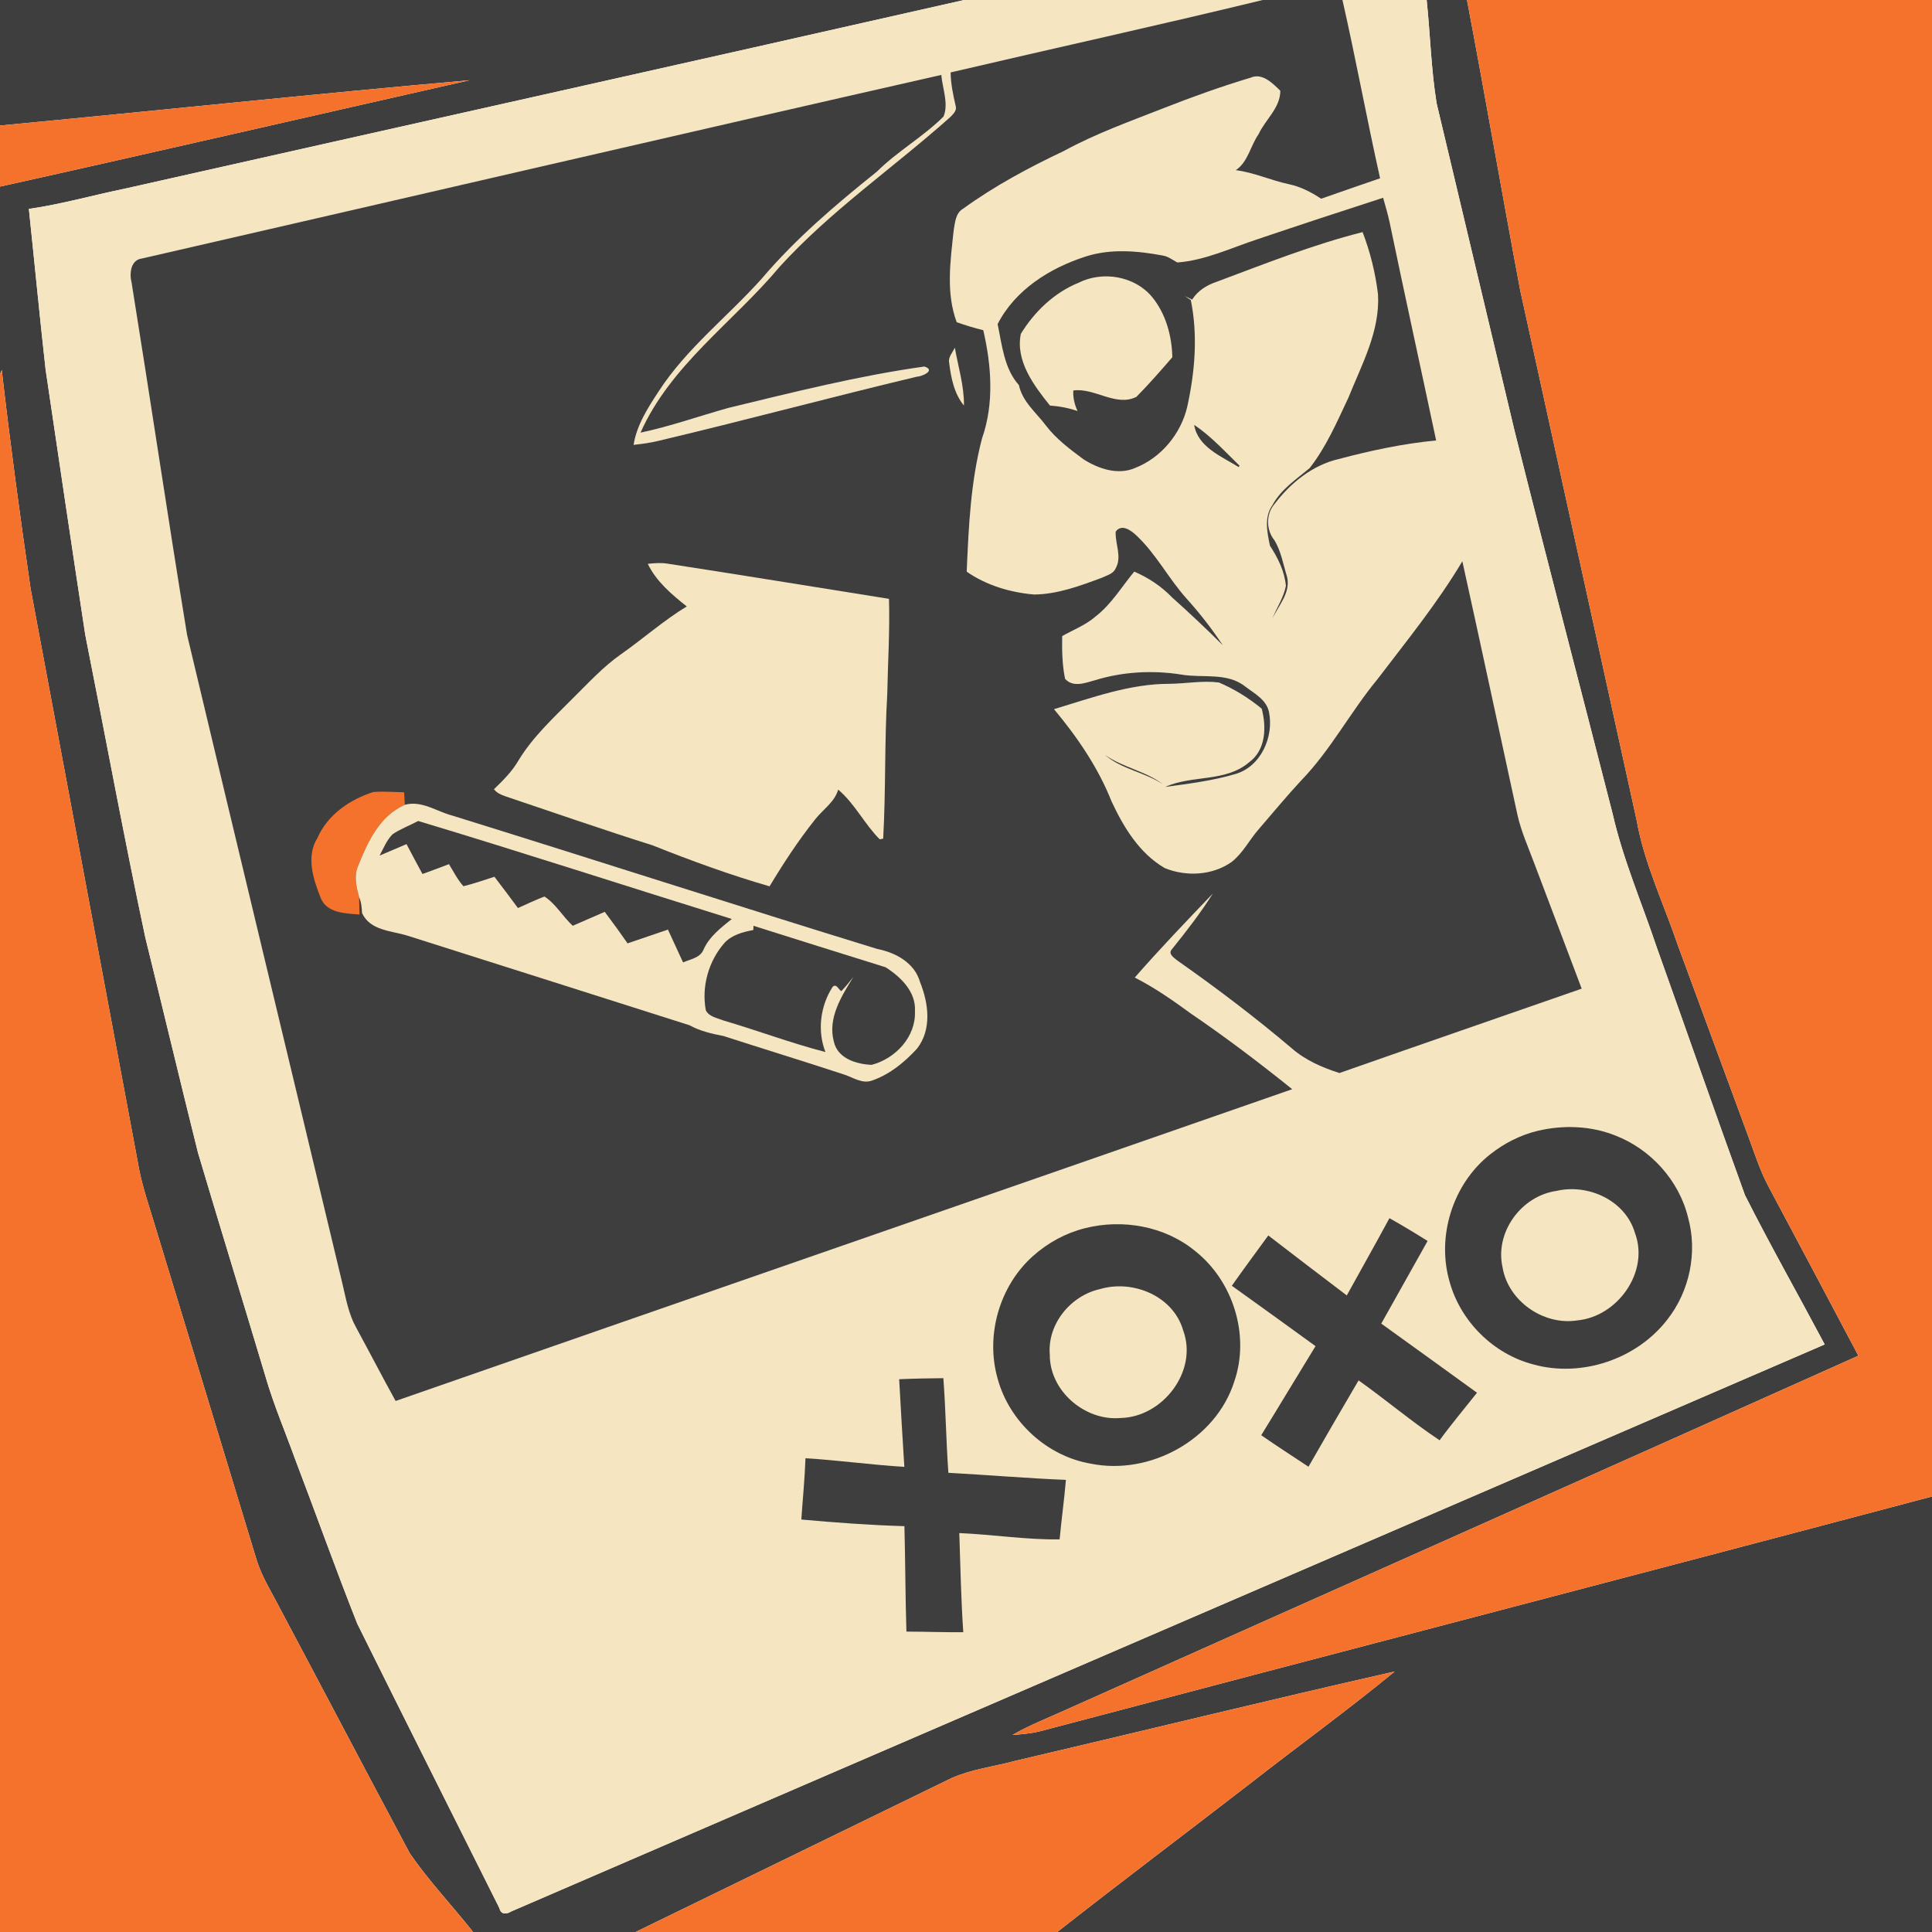 <?xml version="1.0" encoding="UTF-8" ?>
<!DOCTYPE svg PUBLIC "-//W3C//DTD SVG 1.1//EN" "http://www.w3.org/Graphics/SVG/1.1/DTD/svg11.dtd">
<svg width="512pt" height="512pt" viewBox="0 0 512 512" version="1.1" xmlns="http://www.w3.org/2000/svg">
<path fill="#f5e5c1" opacity="1.00" d=" M 0.00 0.00 L 0.02 0.00 C 0.02 0.02 0.01 0.07 0.00 0.10 L 0.00 0.00 Z" />
<path fill="#3e3e3e" opacity="1.00" d=" M 0.02 0.00 L 255.50 0.00 C 181.34 16.80 107.11 33.33 32.93 50.03 C 24.49 51.76 16.19 54.15 7.65 55.36 C 9.15 69.56 10.50 83.78 12.09 97.97 C 15.56 121.39 19.01 144.82 22.59 168.22 C 27.91 194.94 32.83 221.76 38.50 248.41 C 43.19 267.44 47.73 286.50 52.48 305.52 C 58.35 325.28 64.43 344.98 70.34 364.74 C 72.51 372.24 75.59 379.43 78.24 386.77 C 83.77 401.27 88.97 415.90 94.69 430.32 C 107.17 455.48 119.80 480.58 132.36 505.71 C 132.74 507.40 134.19 507.36 135.44 506.57 C 251.47 456.44 367.55 406.44 483.56 356.29 C 476.55 343.08 469.16 330.06 462.43 316.72 C 454.50 294.86 446.86 272.90 439.04 251.00 C 435.10 239.26 430.15 227.83 427.38 215.72 C 418.77 181.98 409.92 148.30 401.46 114.52 C 394.56 85.47 387.61 56.43 380.72 27.38 C 379.25 18.33 379.04 9.12 378.08 0.00 L 388.77 0.00 C 393.63 25.64 398.06 51.37 402.89 77.02 C 413.13 123.83 423.48 170.62 433.74 217.43 C 435.78 228.92 440.91 239.49 444.64 250.47 C 451.02 267.77 457.38 285.07 463.76 302.36 C 465.23 306.42 466.60 310.55 468.64 314.38 C 476.62 329.33 484.56 344.30 492.49 359.28 C 422.67 390.59 352.75 421.69 282.89 452.93 C 278.00 455.17 272.96 457.09 268.31 459.79 C 270.81 459.59 273.34 459.39 275.78 458.76 C 354.50 437.94 433.31 417.47 512.00 396.58 L 512.00 512.00 L 280.18 512.00 C 296.99 498.81 314.07 485.96 330.98 472.90 C 343.81 462.87 357.02 453.31 369.61 442.97 C 335.97 450.58 302.46 458.83 268.87 466.69 C 263.31 468.19 257.49 468.86 252.20 471.20 C 224.28 484.81 196.36 498.41 168.43 512.00 L 125.38 512.00 C 119.87 505.03 113.70 498.54 108.64 491.22 C 96.55 468.61 84.66 445.88 72.60 423.25 C 70.80 419.96 68.98 416.66 67.90 413.06 C 59.01 383.68 50.04 354.33 41.12 324.96 C 39.64 320.01 37.92 315.12 36.90 310.04 C 27.32 258.69 17.72 207.35 8.11 156.00 C 5.28 136.73 2.69 117.40 0.46 98.05 L 0.00 99.17 L 0.00 49.45 C 41.52 40.23 82.96 30.63 124.45 21.26 C 82.94 24.92 41.49 29.33 0.00 33.27 L 0.00 0.10 C 0.01 0.07 0.02 0.02 0.02 0.00 Z" />
<path fill="#f5e5c1" opacity="1.00" d=" M 255.50 0.00 L 334.63 0.00 C 307.12 6.68 279.47 12.74 251.92 19.19 C 251.96 22.26 252.61 25.25 253.29 28.22 C 253.58 29.36 252.56 30.24 251.88 30.98 C 236.92 44.35 220.21 55.77 206.64 70.66 C 194.38 85.34 177.71 96.73 169.74 114.66 C 177.69 112.98 185.34 110.25 193.15 108.07 C 210.30 103.93 227.49 99.58 244.96 97.14 C 248.07 98.11 244.44 99.76 242.91 99.84 C 220.06 105.28 197.38 111.42 174.52 116.82 C 172.35 117.35 170.13 117.65 167.91 117.89 C 168.75 112.61 171.72 108.04 174.60 103.65 C 181.99 92.28 192.87 83.90 201.84 73.88 C 210.87 63.23 221.56 54.16 232.42 45.46 C 237.85 40.07 244.64 36.28 250.05 30.89 C 251.46 27.48 249.77 23.45 249.46 19.85 C 178.81 35.88 108.24 52.30 37.63 68.50 C 34.56 68.86 34.26 72.57 34.88 74.95 C 39.88 106.02 44.49 137.16 49.57 168.22 C 63.22 225.59 77.06 282.91 90.76 340.27 C 91.67 344.15 92.37 348.16 94.31 351.69 C 97.85 358.20 101.26 364.79 104.84 371.28 C 184.03 343.69 263.27 316.25 342.46 288.65 C 333.73 281.64 324.81 274.86 315.55 268.57 C 310.81 265.10 305.98 261.73 300.73 259.06 C 307.39 251.44 314.40 244.13 321.40 236.82 C 318.12 241.99 314.37 246.84 310.53 251.60 C 309.39 252.87 311.40 254.02 312.26 254.73 C 322.58 261.98 332.64 269.61 342.27 277.77 C 345.91 280.96 350.39 282.91 354.96 284.37 C 376.34 276.86 397.77 269.47 419.17 262.01 C 414.98 250.83 410.70 239.67 406.49 228.50 C 404.94 224.34 403.11 220.27 402.14 215.93 C 397.27 193.53 392.48 171.11 387.54 148.73 C 380.96 159.79 372.81 169.79 365.03 180.01 C 357.89 188.65 352.65 198.75 344.82 206.84 C 340.96 210.98 337.37 215.35 333.67 219.63 C 331.14 222.48 329.42 226.06 326.38 228.43 C 321.32 232.01 314.34 232.37 308.68 230.05 C 301.98 226.17 297.79 219.26 294.60 212.43 C 291.04 203.42 285.51 195.35 279.33 187.94 C 289.33 184.94 299.38 181.20 309.96 181.22 C 314.31 181.17 318.68 180.32 323.02 180.87 C 327.10 182.60 330.95 184.99 334.36 187.81 C 335.64 192.64 335.49 198.73 331.07 201.97 C 324.81 207.39 315.86 205.29 308.79 208.55 C 315.01 207.70 321.31 206.92 327.35 205.14 C 334.13 203.21 337.65 195.27 336.30 188.70 C 335.63 185.41 332.40 183.76 329.96 181.90 C 325.16 178.11 318.70 179.74 313.10 178.77 C 305.47 177.56 297.56 177.99 290.16 180.27 C 287.59 180.98 284.38 182.27 282.26 179.89 C 281.49 176.20 281.43 172.34 281.50 168.57 C 284.47 166.89 287.74 165.65 290.35 163.37 C 294.54 160.13 297.25 155.51 300.59 151.49 C 304.34 153.10 307.77 155.38 310.61 158.32 C 315.21 162.43 319.69 166.66 324.06 171.01 C 321.19 166.66 317.98 162.54 314.49 158.67 C 309.69 153.34 306.39 146.79 301.13 141.87 C 299.70 140.53 297.23 138.72 295.66 140.89 C 295.49 144.15 297.42 147.60 295.63 150.66 C 295.01 152.10 293.33 152.45 292.07 153.08 C 286.29 155.23 280.34 157.47 274.09 157.55 C 267.76 157.02 261.45 155.14 256.19 151.50 C 256.70 139.64 257.23 127.69 260.26 116.16 C 263.50 106.93 262.75 96.88 260.58 87.50 C 258.20 86.93 255.86 86.19 253.54 85.39 C 250.62 77.54 251.89 69.05 252.75 60.95 C 253.11 58.93 253.24 56.48 255.22 55.32 C 263.54 49.30 272.62 44.42 281.89 40.04 C 290.41 35.38 299.58 32.12 308.59 28.58 C 316.09 25.64 323.68 22.91 331.40 20.60 C 334.52 19.21 337.23 22.07 339.29 24.04 C 339.32 28.56 335.32 31.69 333.53 35.57 C 331.37 38.64 330.74 42.93 327.49 45.10 C 332.30 45.70 336.74 47.78 341.45 48.79 C 344.59 49.44 347.46 50.90 350.11 52.67 C 355.31 50.83 360.53 49.06 365.74 47.25 C 362.23 31.53 359.33 15.70 355.77 0.00 L 378.08 0.00 C 379.04 9.12 379.25 18.33 380.72 27.38 C 387.61 56.43 394.56 85.47 401.46 114.52 C 409.92 148.30 418.77 181.98 427.38 215.72 C 430.15 227.83 435.10 239.26 439.04 251.00 C 446.86 272.90 454.50 294.86 462.43 316.72 C 469.16 330.06 476.55 343.08 483.56 356.29 C 367.55 406.44 251.47 456.44 135.44 506.57 C 134.19 507.36 132.74 507.40 132.36 505.71 C 119.80 480.58 107.17 455.48 94.69 430.32 C 88.97 415.90 83.77 401.27 78.24 386.77 C 75.59 379.43 72.51 372.24 70.34 364.74 C 64.43 344.98 58.35 325.28 52.48 305.52 C 47.73 286.50 43.19 267.44 38.50 248.41 C 32.83 221.76 27.91 194.94 22.59 168.22 C 19.01 144.82 15.56 121.39 12.09 97.97 C 10.50 83.78 9.15 69.56 7.65 55.36 C 16.19 54.15 24.49 51.76 32.93 50.03 C 107.11 33.33 181.34 16.80 255.50 0.00 Z" />
<path fill="#3e3e3e" opacity="1.00" d=" M 334.63 0.00 L 355.77 0.00 C 359.33 15.70 362.23 31.53 365.74 47.25 C 360.53 49.06 355.31 50.83 350.11 52.67 C 347.46 50.90 344.59 49.44 341.45 48.79 C 336.74 47.78 332.30 45.70 327.49 45.10 C 330.74 42.93 331.37 38.64 333.53 35.57 C 335.32 31.69 339.32 28.56 339.29 24.04 C 337.23 22.07 334.52 19.21 331.40 20.60 C 323.68 22.91 316.09 25.64 308.59 28.58 C 299.58 32.12 290.41 35.38 281.89 40.04 C 272.62 44.42 263.54 49.30 255.22 55.32 C 253.24 56.48 253.11 58.93 252.75 60.95 C 251.89 69.05 250.62 77.54 253.54 85.39 C 255.86 86.19 258.20 86.93 260.58 87.50 C 262.75 96.88 263.50 106.93 260.26 116.16 C 257.23 127.69 256.70 139.64 256.19 151.50 C 261.45 155.14 267.76 157.02 274.09 157.55 C 280.34 157.47 286.29 155.23 292.07 153.08 C 293.33 152.45 295.01 152.10 295.63 150.66 C 297.42 147.60 295.49 144.15 295.66 140.89 C 297.23 138.72 299.70 140.53 301.13 141.87 C 306.39 146.79 309.69 153.34 314.49 158.67 C 317.98 162.54 321.19 166.66 324.06 171.01 C 319.69 166.66 315.21 162.43 310.61 158.32 C 307.77 155.38 304.34 153.10 300.59 151.49 C 297.25 155.51 294.54 160.13 290.35 163.37 C 287.74 165.65 284.47 166.89 281.50 168.57 C 281.43 172.34 281.49 176.20 282.26 179.89 C 284.38 182.27 287.59 180.98 290.16 180.27 C 297.56 177.99 305.47 177.56 313.10 178.77 C 318.70 179.74 325.16 178.11 329.96 181.90 C 332.40 183.76 335.63 185.41 336.30 188.70 C 337.65 195.27 334.13 203.21 327.35 205.14 C 321.31 206.92 315.01 207.70 308.79 208.55 C 315.86 205.29 324.81 207.39 331.07 201.97 C 335.49 198.73 335.64 192.64 334.36 187.81 C 330.95 184.99 327.10 182.60 323.02 180.87 C 318.68 180.32 314.31 181.17 309.96 181.22 C 299.38 181.20 289.33 184.94 279.33 187.94 C 285.51 195.35 291.04 203.42 294.60 212.43 C 297.79 219.26 301.98 226.17 308.68 230.05 C 314.34 232.37 321.32 232.01 326.38 228.43 C 329.42 226.06 331.14 222.48 333.67 219.63 C 337.37 215.35 340.96 210.98 344.82 206.84 C 352.65 198.75 357.89 188.65 365.03 180.01 C 372.81 169.79 380.96 159.79 387.54 148.73 C 392.48 171.11 397.27 193.53 402.14 215.93 C 403.11 220.27 404.94 224.34 406.49 228.50 C 410.70 239.67 414.98 250.83 419.17 262.01 C 397.77 269.47 376.34 276.86 354.96 284.37 C 350.39 282.91 345.91 280.96 342.27 277.77 C 332.64 269.61 322.58 261.98 312.26 254.73 C 311.40 254.02 309.39 252.87 310.53 251.60 C 314.37 246.84 318.12 241.99 321.40 236.82 C 314.40 244.13 307.39 251.44 300.73 259.06 C 305.98 261.73 310.81 265.10 315.55 268.57 C 324.81 274.86 333.73 281.64 342.46 288.65 C 263.27 316.25 184.03 343.69 104.84 371.28 C 101.26 364.79 97.85 358.20 94.31 351.69 C 92.37 348.16 91.67 344.15 90.76 340.27 C 77.06 282.91 63.22 225.59 49.57 168.22 C 44.49 137.16 39.88 106.02 34.88 74.95 C 34.26 72.57 34.56 68.86 37.63 68.50 C 108.24 52.30 178.81 35.88 249.46 19.85 C 249.77 23.45 251.46 27.48 250.05 30.89 C 244.64 36.28 237.85 40.07 232.42 45.46 C 221.56 54.16 210.87 63.23 201.84 73.88 C 192.87 83.90 181.99 92.28 174.60 103.65 C 171.72 108.04 168.75 112.61 167.91 117.89 C 170.13 117.65 172.35 117.35 174.52 116.82 C 197.38 111.42 220.06 105.28 242.91 99.84 C 244.44 99.76 248.07 98.11 244.96 97.14 C 227.49 99.58 210.30 103.93 193.15 108.07 C 185.34 110.25 177.69 112.98 169.74 114.66 C 177.71 96.73 194.38 85.34 206.64 70.66 C 220.21 55.77 236.92 44.35 251.88 30.98 C 252.56 30.24 253.58 29.36 253.29 28.22 C 252.61 25.25 251.96 22.26 251.92 19.19 C 279.47 12.74 307.12 6.68 334.63 0.00 Z" />
<path fill="#f4722b" opacity="1.00" d=" M 388.77 0.00 L 512.00 0.00 L 512.00 396.58 C 433.31 417.47 354.50 437.94 275.78 458.76 C 273.34 459.39 270.81 459.59 268.31 459.79 C 272.96 457.09 278.00 455.17 282.89 452.93 C 352.75 421.69 422.67 390.59 492.49 359.28 C 484.56 344.30 476.62 329.33 468.64 314.38 C 466.60 310.55 465.23 306.42 463.76 302.36 C 457.38 285.07 451.02 267.77 444.64 250.47 C 440.91 239.49 435.78 228.92 433.74 217.43 C 423.48 170.62 413.13 123.83 402.89 77.02 C 398.06 51.37 393.63 25.64 388.77 0.00 Z" />
<path fill="#f4722b" opacity="1.00" d=" M 0.00 33.27 C 41.49 29.33 82.94 24.92 124.45 21.26 C 82.96 30.63 41.52 40.23 0.00 49.45 L 0.00 33.27 Z" />
<path fill="#3e3e3e" opacity="1.00" d=" M 333.25 63.40 C 344.32 59.66 355.42 56.01 366.54 52.41 C 367.15 54.56 367.78 56.72 368.26 58.91 C 372.27 78.20 376.51 97.45 380.59 116.72 C 371.83 117.56 363.21 119.41 354.73 121.66 C 347.75 123.29 341.93 128.05 337.69 133.67 C 335.44 136.31 335.55 140.53 337.74 143.17 C 339.49 146.06 340.05 149.51 341.04 152.71 C 342.19 156.99 338.81 160.43 337.15 164.04 C 338.30 161.09 340.19 158.39 340.78 155.25 C 340.42 151.38 338.65 147.82 336.55 144.62 C 335.82 141.12 334.95 137.03 337.21 133.87 C 339.47 129.65 343.53 127.03 347.08 124.04 C 351.48 118.43 354.31 111.80 357.34 105.40 C 360.87 96.60 365.74 87.80 365.19 78.01 C 364.51 72.38 363.14 66.81 361.10 61.51 C 347.95 64.84 335.30 69.86 322.61 74.61 C 319.93 75.49 317.46 76.96 315.93 79.40 C 315.44 79.16 314.44 78.68 313.94 78.44 C 314.35 78.71 315.17 79.25 315.58 79.52 C 317.48 88.90 316.67 98.56 314.62 107.84 C 312.94 114.97 307.73 121.29 300.89 123.98 C 296.35 126.01 291.16 124.26 287.20 121.76 C 283.61 119.10 279.95 116.39 277.22 112.82 C 274.62 109.35 270.96 106.49 270.02 102.05 C 266.10 97.69 265.54 91.41 264.38 85.89 C 269.05 76.76 278.29 70.99 287.81 67.95 C 294.41 65.86 301.44 66.47 308.14 67.72 C 309.58 67.95 310.75 68.88 312.00 69.56 C 319.45 69.00 326.25 65.69 333.25 63.40 Z" />
<path fill="#f5e5c1" opacity="1.00" d=" M 285.84 74.93 C 292.21 71.72 300.73 73.14 305.33 78.72 C 308.96 83.15 310.56 89.02 310.68 94.67 C 307.60 98.24 304.47 101.82 301.16 105.17 C 295.73 107.90 290.11 102.71 284.44 103.48 C 284.32 105.37 284.77 107.21 285.56 108.93 C 283.20 108.11 280.74 107.65 278.25 107.48 C 274.00 102.17 269.07 95.67 270.53 88.47 C 274.14 82.59 279.38 77.55 285.84 74.93 Z" />
<path fill="#f5e5c1" opacity="1.00" d=" M 251.52 96.02 C 251.28 94.54 252.50 93.38 253.04 92.13 C 253.93 97.22 255.53 102.28 255.46 107.48 C 252.81 104.27 252.02 100.03 251.52 96.02 Z" />
<path fill="#f4722b" opacity="1.00" d=" M 0.00 99.17 L 0.46 98.05 C 2.69 117.40 5.28 136.73 8.11 156.00 C 17.72 207.35 27.32 258.69 36.90 310.04 C 37.92 315.12 39.64 320.01 41.12 324.96 C 50.04 354.33 59.01 383.68 67.90 413.06 C 68.98 416.66 70.80 419.96 72.60 423.25 C 84.66 445.88 96.55 468.61 108.64 491.22 C 113.70 498.54 119.87 505.03 125.38 512.00 L 0.00 512.00 L 0.00 99.17 Z" />
<path fill="#3e3e3e" opacity="1.00" d=" M 316.47 112.60 C 320.98 115.61 324.61 119.66 328.49 123.41 C 328.43 123.50 328.32 123.68 328.27 123.78 C 323.75 120.98 317.41 118.46 316.47 112.60 Z" />
<path fill="#f5e5c1" opacity="1.00" d=" M 171.67 149.42 C 173.41 149.24 175.17 149.08 176.92 149.38 C 196.49 152.38 216.03 155.59 235.59 158.70 C 235.84 167.14 235.29 175.57 235.13 184.01 C 234.38 196.75 234.77 209.52 234.05 222.26 C 233.82 222.30 233.36 222.38 233.13 222.42 C 229.07 218.37 226.56 213.00 222.13 209.26 C 221.17 212.58 218.10 214.50 216.06 217.10 C 211.58 222.72 207.64 228.74 203.94 234.89 C 193.44 231.85 183.10 228.08 172.93 224.02 C 159.85 219.90 146.91 215.39 133.91 211.02 C 132.78 210.62 131.64 210.15 130.91 209.15 C 133.32 206.81 135.73 204.44 137.42 201.50 C 141.26 195.17 146.78 190.15 151.94 184.92 C 155.98 180.94 159.83 176.71 164.50 173.43 C 170.41 169.29 175.82 164.46 182.00 160.71 C 177.98 157.51 173.95 154.14 171.67 149.42 Z" />
<path fill="#3e3e3e" opacity="1.00" d=" M 292.79 200.03 C 297.58 203.43 303.62 204.31 308.29 207.91 C 303.43 204.62 297.29 203.94 292.79 200.03 Z" />
<path fill="#f4722b" opacity="1.00" d=" M 84.13 222.06 C 86.80 215.92 92.73 211.85 98.96 209.89 C 101.67 209.67 104.39 209.91 107.10 209.97 C 107.15 210.80 107.24 212.45 107.28 213.28 C 100.49 216.27 97.34 223.32 94.77 229.80 C 93.76 232.41 94.51 235.21 95.17 237.80 C 95.22 239.31 95.25 240.83 95.27 242.35 C 91.59 242.07 86.58 242.02 84.98 237.94 C 83.01 233.02 81.04 226.93 84.13 222.06 Z" />
<path fill="#f5e5c1" opacity="1.00" d=" M 107.28 213.28 C 111.76 212.06 115.69 215.05 119.84 216.13 C 157.44 227.80 194.91 239.92 232.53 251.50 C 237.34 252.42 242.39 255.19 243.80 260.21 C 246.09 265.85 247.01 272.85 242.98 277.95 C 239.74 281.45 235.87 284.67 231.31 286.28 C 228.53 287.45 225.95 285.40 223.36 284.65 C 212.85 281.21 202.27 277.95 191.74 274.56 C 188.61 273.95 185.53 273.25 182.72 271.70 C 157.85 263.80 132.98 255.87 108.10 248.00 C 103.79 246.62 98.15 246.71 95.95 241.98 C 95.85 240.56 95.79 239.11 95.17 237.80 C 94.51 235.21 93.76 232.41 94.77 229.80 C 97.34 223.32 100.49 216.27 107.28 213.28 Z" />
<path fill="#3e3e3e" opacity="1.00" d=" M 104.02 221.10 C 106.13 219.65 108.57 218.78 110.82 217.57 C 138.61 225.94 166.21 234.92 193.93 243.54 C 191.08 245.86 188.03 248.13 186.48 251.58 C 185.60 253.86 182.99 254.17 181.02 255.05 C 179.68 252.15 178.34 249.25 177.01 246.35 C 173.44 247.57 169.88 248.79 166.31 250.00 C 164.35 247.17 162.33 244.39 160.26 241.65 C 157.43 242.87 154.60 244.10 151.78 245.34 C 149.16 242.91 147.27 239.51 144.29 237.59 C 141.90 238.49 139.59 239.61 137.26 240.64 C 135.22 237.85 133.12 235.10 131.03 232.35 C 128.29 233.20 125.60 234.19 122.81 234.86 C 121.25 233.11 120.20 230.99 118.98 229.01 C 116.65 229.90 114.31 230.77 111.96 231.62 C 110.53 228.99 109.12 226.34 107.73 223.70 C 105.35 224.70 102.98 225.71 100.61 226.73 C 101.64 224.80 102.46 222.68 104.02 221.10 Z" />
<path fill="#3e3e3e" opacity="1.00" d=" M 199.65 246.46 C 199.66 246.18 199.67 245.63 199.68 245.35 C 211.34 249.04 223.01 252.69 234.68 256.33 C 238.69 258.87 242.80 262.84 242.47 268.02 C 242.74 274.79 237.29 280.55 231.01 282.19 C 227.01 282.04 221.98 280.54 220.99 276.07 C 219.27 269.85 223.03 263.94 226.17 258.88 C 225.14 260.17 224.12 261.49 222.95 262.67 C 222.20 262.20 221.65 260.57 220.66 261.52 C 217.40 266.55 216.54 273.17 218.75 278.80 C 209.62 276.44 200.78 273.10 191.73 270.44 C 190.08 269.77 187.92 269.49 187.05 267.73 C 185.87 261.47 187.77 254.72 191.95 249.93 C 193.92 247.75 196.87 246.99 199.65 246.46 Z" />
<path fill="#3e3e3e" opacity="1.00" d=" M 407.52 299.68 C 414.27 298.08 421.57 298.34 428.05 300.91 C 437.44 304.53 444.97 312.83 447.35 322.64 C 449.92 331.86 447.77 342.21 441.85 349.71 C 433.76 360.21 419.11 365.14 406.33 361.58 C 395.81 358.85 387.12 350.25 384.19 339.80 C 380.62 327.69 384.99 313.73 394.92 305.91 C 398.62 302.98 402.92 300.78 407.52 299.68 Z" />
<path fill="#f5e5c1" opacity="1.00" d=" M 412.48 315.60 C 420.88 313.63 430.73 318.11 433.26 326.69 C 437.19 337.06 428.65 348.96 417.93 349.93 C 409.04 351.29 399.71 344.82 398.20 335.91 C 396.08 326.57 403.14 316.94 412.48 315.60 Z" />
<path fill="#3e3e3e" opacity="1.00" d=" M 368.22 322.83 C 371.64 324.76 375.00 326.78 378.33 328.87 C 374.24 336.17 370.13 343.46 366.05 350.77 C 374.52 356.85 382.97 362.98 391.42 369.09 C 388.11 373.28 384.66 377.37 381.51 381.69 C 374.10 376.75 367.29 370.97 360.04 365.82 C 355.57 373.42 351.14 381.05 346.76 388.70 C 342.57 385.93 338.36 383.21 334.24 380.35 C 339.07 372.51 343.80 364.59 348.63 356.74 C 341.25 351.39 333.86 346.04 326.45 340.74 C 329.61 336.25 332.88 331.84 336.11 327.41 C 343.03 332.72 349.95 338.05 356.91 343.30 C 360.68 336.48 364.51 329.69 368.22 322.83 Z" />
<path fill="#3e3e3e" opacity="1.00" d=" M 287.52 325.49 C 297.44 322.97 308.61 324.91 316.62 331.45 C 326.78 339.42 331.33 353.86 327.09 366.14 C 322.19 381.52 304.78 391.04 289.14 387.90 C 277.51 385.94 267.56 376.83 264.42 365.49 C 261.08 353.98 264.82 340.79 273.79 332.83 C 277.70 329.34 282.43 326.76 287.52 325.49 Z" />
<path fill="#f5e5c1" opacity="1.00" d=" M 291.51 341.62 C 300.20 339.05 310.89 343.42 313.53 352.50 C 317.58 363.28 308.17 375.54 297.00 375.78 C 287.58 376.66 278.15 368.65 278.21 359.04 C 277.50 350.93 283.72 343.34 291.51 341.62 Z" />
<path fill="#3e3e3e" opacity="1.00" d=" M 238.29 365.51 C 242.19 365.34 246.09 365.26 250.00 365.23 C 250.63 373.58 250.73 381.96 251.33 390.31 C 261.72 390.86 272.09 391.77 282.48 392.18 C 282.03 397.45 281.30 402.69 280.81 407.95 C 271.91 408.07 263.09 406.66 254.22 406.28 C 254.53 415.03 254.67 423.80 255.28 432.55 C 250.25 432.60 245.23 432.40 240.21 432.39 C 239.92 423.09 239.93 413.77 239.68 404.45 C 230.56 404.18 221.44 403.51 212.36 402.69 C 212.73 397.27 213.27 391.87 213.46 386.45 C 222.21 386.98 230.91 388.20 239.66 388.74 C 239.15 381.00 238.73 373.25 238.29 365.51 Z" />
<path fill="#f4722b" opacity="1.00" d=" M 268.87 466.69 C 302.46 458.83 335.97 450.58 369.61 442.97 C 357.02 453.31 343.81 462.87 330.98 472.90 C 314.07 485.96 296.99 498.81 280.18 512.00 L 168.43 512.00 C 196.36 498.41 224.28 484.81 252.20 471.20 C 257.49 468.86 263.31 468.19 268.87 466.69 Z" />
</svg>
